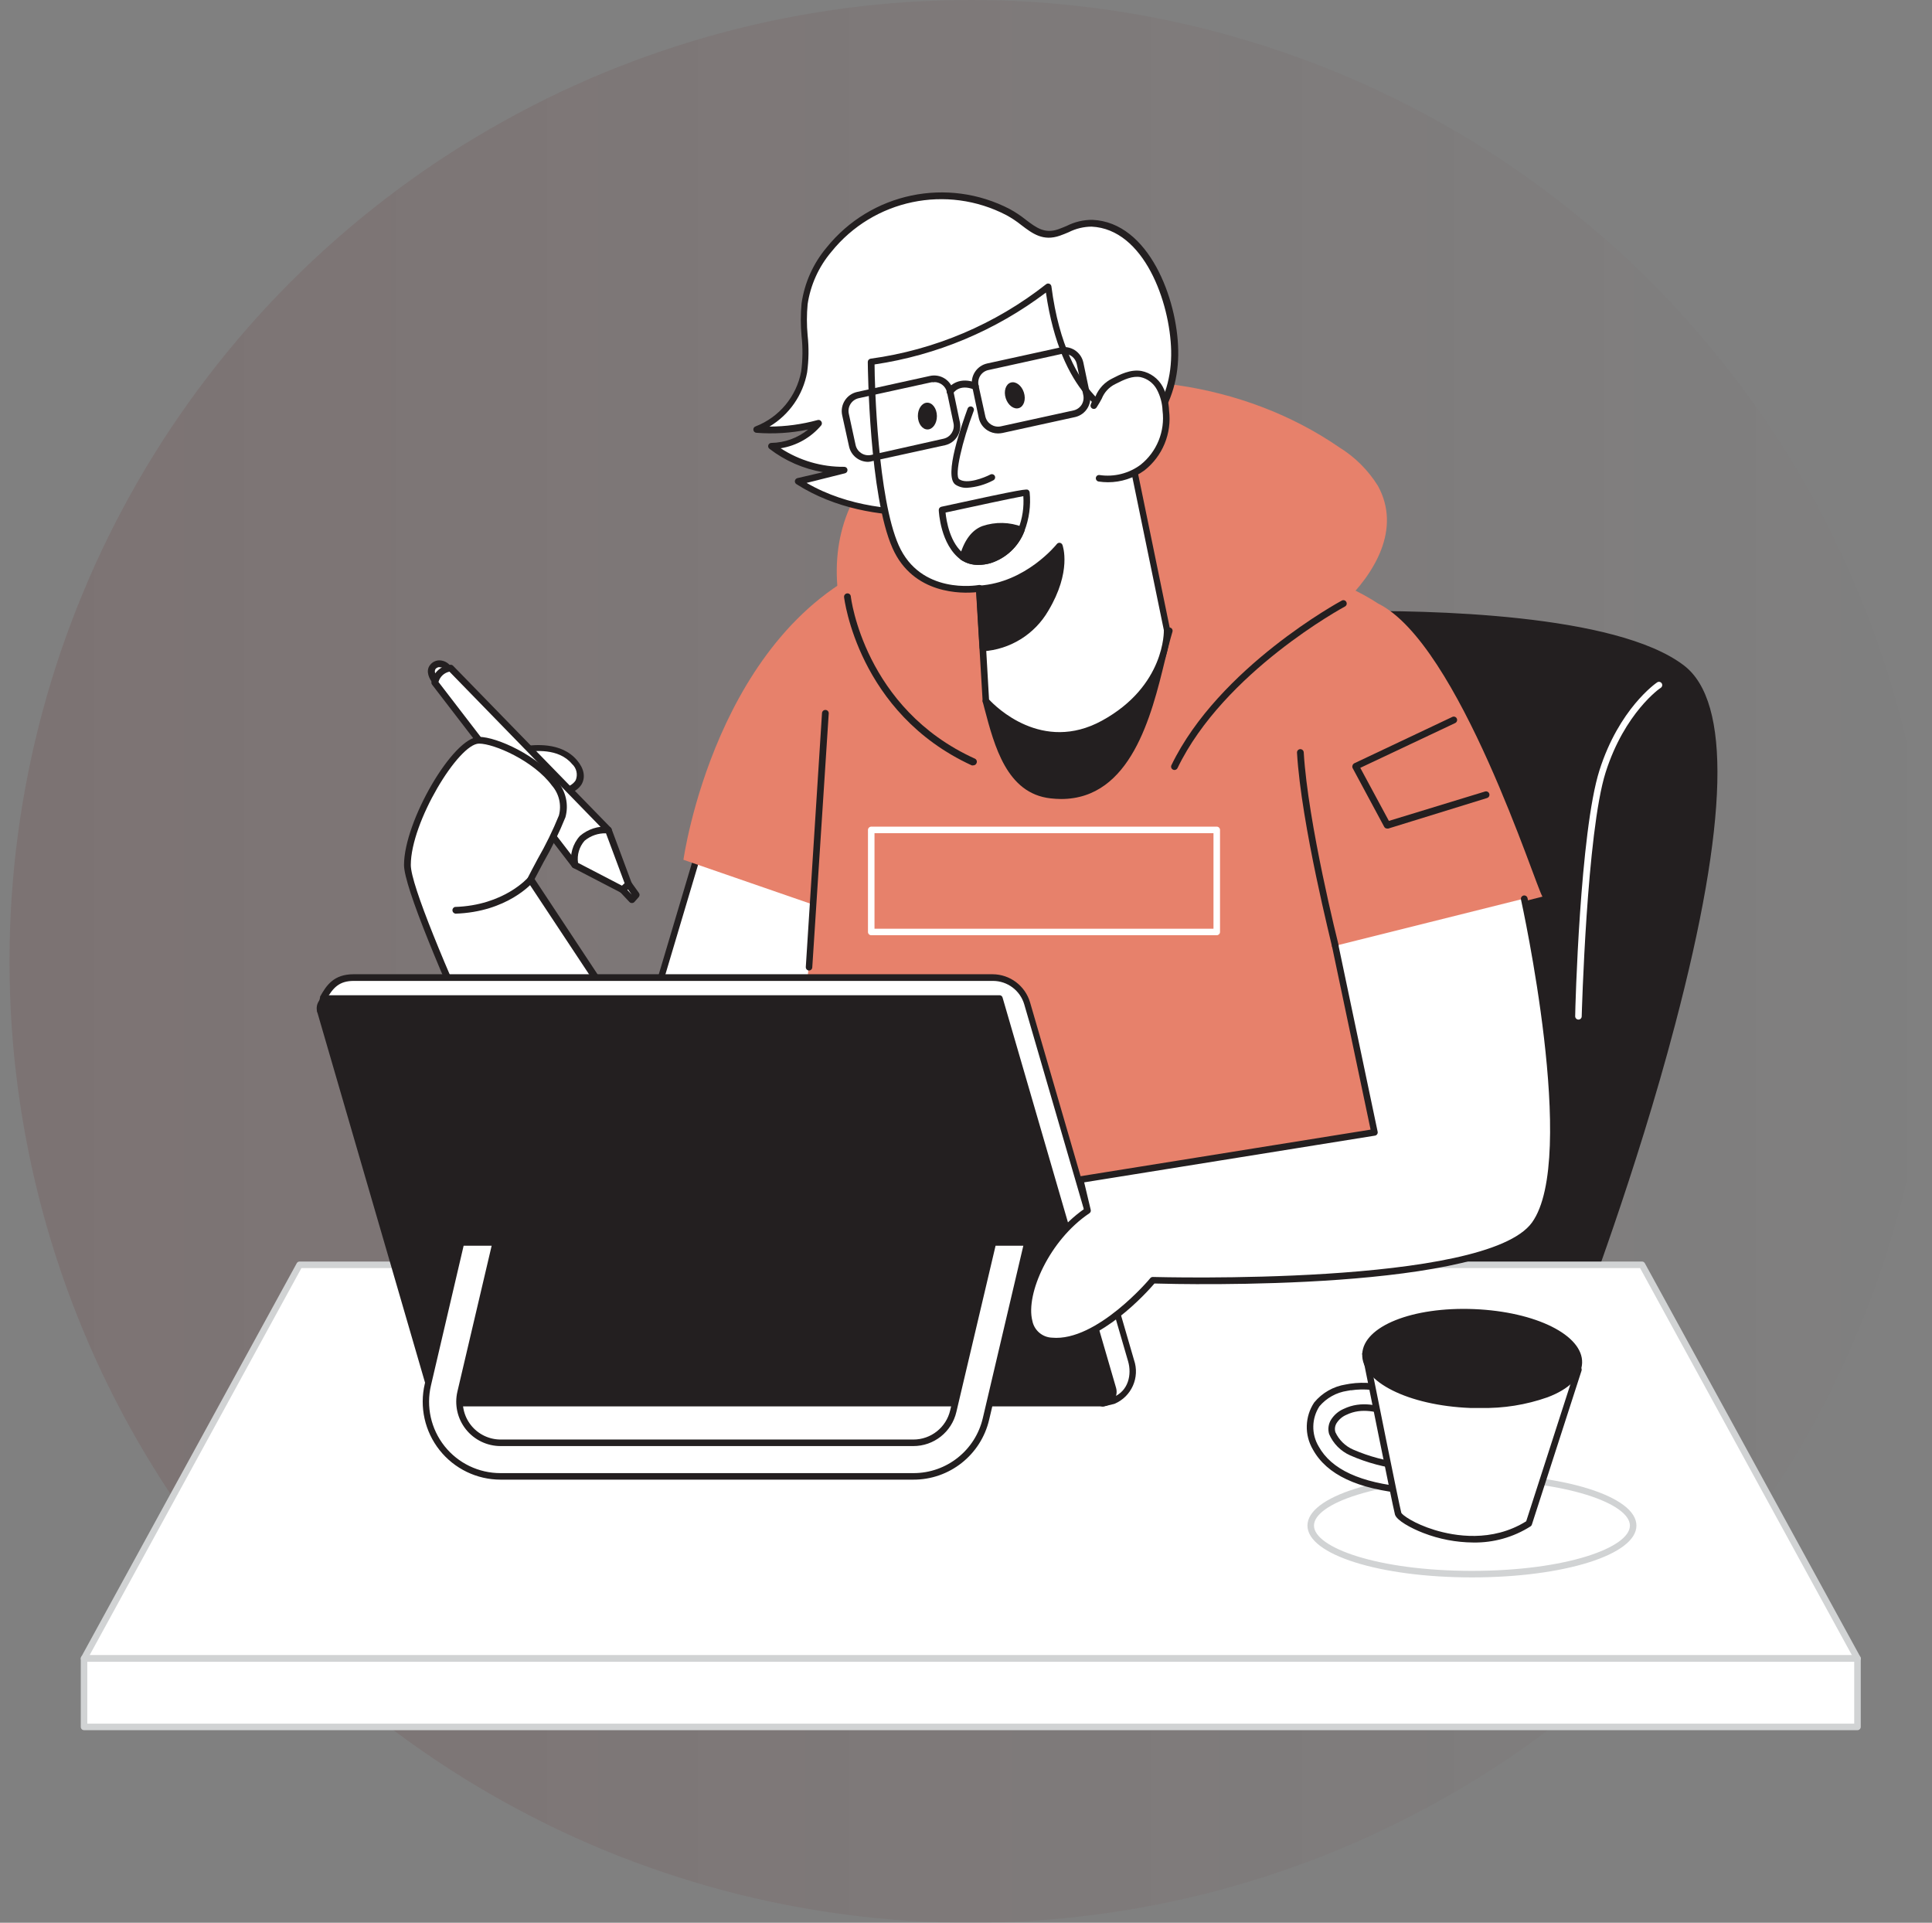 <?xml version="1.0" encoding="UTF-8"?>
<svg width="203px" height="202px" viewBox="0 0 203 202" version="1.1" xmlns="http://www.w3.org/2000/svg" xmlns:xlink="http://www.w3.org/1999/xlink" style="background: #FFFFFF;">
    <rect x="0" y="0" width="203" height="202" fill="#808080" stroke="none"/>
    <!-- Generator: Sketch 53.2 (72643) - https://sketchapp.com -->
    <title>passionate-graphic</title>
    <desc>Created with Sketch.</desc>
    <defs>
        <linearGradient x1="0%" y1="50%" x2="100%" y2="50%" id="linearGradient-1">
            <stop stop-color="#5D0202" stop-opacity="0" offset="0%"></stop>
            <stop stop-color="#5D0202" stop-opacity="0.498" offset="100%"></stop>
        </linearGradient>
    </defs>
    <g id="Designs" stroke="none" stroke-width="1" fill="none" fill-rule="evenodd">
        <g id="Desktop---Home---Active" transform="translate(-238, -1755)">
            <g id="Group-35" transform="translate(0, 1879)"></g>
            <g id="Group-27" transform="translate(165, 1755)">
                <g id="Group-26">
                    <g id="Group-23" transform="translate(74, 0)">
                        <circle id="Oval" fill="url(#linearGradient-1)" opacity="0.203" transform="translate(101, 101) scale(-1, 1) translate(-101, -101) " cx="101" cy="101" r="101"></circle>
                        <g id="designer_(1)-2" transform="translate(7, 20)" fill-rule="nonzero">
                            <g id="designer_(1)">
                                <path d="M157.845,118.136 C157.845,118.136 180.439,59.171 168.733,50.179 C157.028,41.186 107.935,44.818 105.246,48.03 C102.556,51.243 86.72,122.221 86.72,122.221 L157.845,118.136 Z" id="Path" fill="#231F20"></path>
                                <path d="M86.686,122.578 C86.586,122.577 86.492,122.535 86.425,122.461 C86.356,122.38 86.33,122.27 86.356,122.166 C87.001,119.262 102.268,51.064 104.985,47.824 C106.474,46.046 119.579,44.392 133.604,44.207 C141.837,44.097 161.797,44.433 168.946,49.918 C173.921,53.735 173.605,66.393 168.013,87.617 C163.896,103.316 158.222,118.109 158.167,118.253 C158.12,118.381 158.001,118.467 157.865,118.473 L86.706,122.591 L86.686,122.578 Z M136.197,44.873 L133.617,44.873 C119.208,45.065 106.687,46.843 105.486,48.25 C103.427,50.728 92.614,97.214 87.098,121.857 L157.584,117.793 C159.032,113.956 179.54,58.91 168.507,50.447 C163.862,46.884 152.15,44.873 136.197,44.873 Z" id="Shape" fill="#231F20"></path>
                                <path d="M66.102,67.189 L55.92,101.38 C55.92,101.38 76.922,104.092 76.922,103.316 C76.922,102.541 81.039,65.692 81.039,65.692 L66.102,67.189 Z" id="Path" fill="#FFFFFF"></path>
                                <path d="M75.866,103.762 C72.318,103.762 62.253,102.541 55.879,101.703 C55.779,101.689 55.69,101.633 55.635,101.549 C55.58,101.464 55.564,101.361 55.59,101.264 L65.773,67.072 C65.811,66.937 65.928,66.839 66.068,66.825 L81.012,65.329 C81.114,65.319 81.215,65.357 81.286,65.432 C81.361,65.502 81.397,65.604 81.382,65.706 C79.962,78.405 77.265,102.602 77.265,103.296 C77.259,103.408 77.21,103.514 77.128,103.591 C76.726,103.743 76.294,103.802 75.866,103.762 Z M56.338,101.092 C63.639,102.026 74.974,103.323 76.565,103.097 C76.826,100.131 80.168,70.202 80.627,66.077 L66.342,67.511 L56.338,101.092 Z" id="Shape" fill="#231F20"></path>
                                <path d="M46.801,58.698 C46.89,58.794 50.506,57.826 52.372,60.07 C54.239,62.315 51.817,64.319 45.923,63.159 C40.029,61.999 46.801,58.698 46.801,58.698 Z" id="Path" fill="#FFFFFF"></path>
                                <path d="M49.031,63.839 C47.964,63.828 46.9,63.716 45.854,63.503 C44.153,63.166 43.274,62.617 43.171,61.814 C42.972,60.263 46.033,58.691 46.65,58.382 C46.721,58.358 46.798,58.358 46.87,58.382 L47.096,58.382 C48.057,58.265 50.98,57.894 52.64,59.885 C53.381,60.764 53.539,61.663 53.1,62.418 C52.53,63.317 51.055,63.839 49.031,63.839 Z M46.876,59.034 C45.539,59.72 43.775,60.928 43.871,61.69 C43.871,61.944 44.228,62.425 45.991,62.775 C49.978,63.558 51.981,62.83 52.489,61.972 C52.738,61.375 52.581,60.686 52.098,60.256 C50.685,58.567 48.139,58.883 47.185,59.006 C47.055,59.034 46.959,59.034 46.876,59.034 L46.876,59.034 Z" id="Shape" fill="#231F20"></path>
                                <path d="M37.737,51.524 C37.737,51.524 36.996,50.673 37.463,50.076 C37.676,49.83 37.994,49.702 38.318,49.732 C38.642,49.762 38.932,49.946 39.096,50.227 C39.096,50.227 37.929,50.646 37.737,51.524 Z" id="Path" fill="#FFFFFF"></path>
                                <path d="M37.737,51.874 C37.635,51.875 37.538,51.833 37.47,51.758 C37.127,51.359 36.674,50.508 37.188,49.863 C37.422,49.556 37.784,49.376 38.169,49.376 C38.644,49.384 39.086,49.615 39.363,50 C39.44,50.089 39.466,50.211 39.432,50.323 C39.403,50.434 39.321,50.524 39.212,50.563 C38.938,50.659 38.204,51.044 38.08,51.6 C38.053,51.73 37.955,51.834 37.826,51.867 L37.737,51.874 Z M38.183,50.083 L38.183,50.083 C38.015,50.085 37.856,50.163 37.751,50.296 C37.672,50.448 37.672,50.63 37.751,50.783 C37.958,50.529 38.209,50.315 38.492,50.151 C38.397,50.11 38.293,50.095 38.19,50.11 L38.183,50.083 Z" id="Shape" fill="#231F20"></path>
                                <path d="M39.356,50.193 C38.517,50.261 37.829,50.887 37.682,51.716 L52.4,70.875 C52.587,68.985 54.041,67.469 55.92,67.203 L39.356,50.193 Z" id="Path" fill="#FFFFFF"></path>
                                <path d="M52.393,71.225 C52.285,71.224 52.184,71.173 52.119,71.088 L37.401,51.929 C37.334,51.841 37.311,51.727 37.339,51.62 C37.538,50.642 38.361,49.914 39.356,49.836 C39.452,49.837 39.544,49.876 39.61,49.945 L56.174,66.955 C56.268,67.049 56.3,67.187 56.256,67.312 C56.217,67.438 56.111,67.53 55.981,67.553 C54.26,67.788 52.924,69.173 52.75,70.902 C52.738,71.048 52.637,71.172 52.496,71.211 L52.393,71.225 Z M38.073,51.648 L52.215,70.051 C52.62,68.578 53.76,67.422 55.227,66.997 L39.226,50.563 C38.668,50.678 38.222,51.098 38.073,51.648 L38.073,51.648 Z" id="Shape" fill="#231F20"></path>
                                <path d="M52.4,70.875 L57.422,73.483 L58.047,72.9 L55.92,67.203 C55.92,67.203 52.009,66.811 52.4,70.875 Z" id="Path" fill="#FFFFFF"></path>
                                <path d="M57.422,73.834 C57.365,73.834 57.308,73.82 57.258,73.792 L52.235,71.184 C52.127,71.13 52.054,71.023 52.043,70.902 C51.85,69.796 52.176,68.661 52.928,67.827 C53.765,67.108 54.855,66.754 55.954,66.846 C56.091,66.859 56.209,66.949 56.256,67.079 L58.376,72.776 C58.428,72.911 58.393,73.063 58.287,73.161 L57.662,73.744 C57.596,73.802 57.511,73.834 57.422,73.834 Z M52.736,70.648 L57.361,73.051 L57.635,72.804 L55.673,67.546 C54.852,67.522 54.051,67.801 53.422,68.328 C52.864,68.964 52.614,69.812 52.736,70.648 L52.736,70.648 Z" id="Shape" fill="#231F20"></path>
                                <polygon id="Path" fill="#FFFFFF" points="57.422 73.483 58.383 74.513 58.836 73.998 58.047 72.9"></polygon>
                                <path d="M58.383,74.87 C58.285,74.871 58.192,74.828 58.129,74.753 L57.162,73.724 C57.099,73.654 57.065,73.563 57.066,73.47 C57.071,73.375 57.113,73.287 57.182,73.223 L57.807,72.639 C57.882,72.571 57.982,72.538 58.083,72.549 C58.184,72.559 58.275,72.612 58.335,72.694 L59.124,73.792 C59.227,73.921 59.227,74.103 59.124,74.232 L58.671,74.747 C58.607,74.825 58.511,74.87 58.41,74.87 L58.383,74.87 Z M57.923,73.497 L58.376,73.985 L58.376,73.985 L57.985,73.442 L57.923,73.497 Z" id="Shape" fill="#231F20"></path>
                                <path d="M47.734,72.378 C48.544,70.738 50.575,67.257 51.041,65.747 C52.331,61.629 44.777,57.771 42.334,57.771 C39.892,57.771 34.787,66.31 34.787,70.875 C34.787,75.44 51.7,110.393 51.7,110.393 L67.927,102.966 L47.734,72.378 Z" id="Path" fill="#FFFFFF"></path>
                                <path d="M51.721,110.75 C51.586,110.75 51.463,110.673 51.405,110.551 C50.719,109.123 34.451,75.46 34.451,70.875 C34.451,66.29 39.61,57.414 42.334,57.414 C44.214,57.414 48.585,59.418 50.568,62.082 C51.459,63.121 51.776,64.537 51.412,65.857 C50.758,67.476 49.992,69.047 49.12,70.559 C48.756,71.246 48.434,71.863 48.173,72.351 L68.27,102.76 C68.327,102.847 68.344,102.955 68.318,103.055 C68.288,103.153 68.218,103.233 68.126,103.275 L51.892,110.716 C51.841,110.747 51.78,110.759 51.721,110.75 L51.721,110.75 Z M42.334,58.121 C40.187,58.121 35.164,66.358 35.164,70.875 C35.164,75.076 50.211,106.439 51.885,109.933 L67.426,102.808 L47.439,72.605 C47.378,72.494 47.378,72.359 47.439,72.248 C47.7,71.726 48.077,71.019 48.489,70.25 C49.337,68.777 50.085,67.247 50.726,65.672 C51.02,64.567 50.744,63.388 49.992,62.528 C48.077,59.926 43.912,58.121 42.334,58.121 Z" id="Shape" fill="#231F20"></path>
                                <path d="M134.07,79.298 L154.071,74.197 C153.385,73.229 145.316,47.605 136.808,43.411 C129.363,38.468 111.709,35.173 96.113,36.292 C96.113,36.292 91.996,36.141 84.778,39.004 C67.2,45.992 63.81,70.326 63.81,70.326 L77.533,75.069 C77.533,75.069 74.912,106.542 72.435,122.996 C72.435,122.996 102.776,128.934 146.949,121.624 C146.983,121.61 134.152,83.952 134.07,79.298 Z" id="Path" fill="#E7816B"></path>
                                <path d="M132.423,44.118 C129.775,46.863 127.71,50.158 124.787,52.746 C118.488,58.32 110.248,62.734 101.609,62.198 C91.427,61.567 82.624,54.606 80.415,44.468 C79.042,38.111 80.469,32.208 85.382,27.718 C88.779,24.616 93.129,22.721 97.575,21.541 C109.383,18.376 122.632,20.058 132.712,26.991 C134.358,28.005 135.749,29.386 136.773,31.027 C139.292,35.592 136.396,40.287 133.13,43.424 C132.911,43.637 132.677,43.877 132.423,44.118 Z" id="Path" fill="#E7816B"></path>
                                <path d="M97.685,51.311 C97.582,51.311 95.688,53.618 95.592,53.652 C96.669,57.716 97.808,63.008 102.405,63.53 C111.73,64.594 113.143,52.156 114.9,46.287 C108.443,48.099 103.887,48.827 97.685,51.311 Z" id="Path" fill="#231F20"></path>
                                <path d="M103.496,63.942 C103.12,63.939 102.744,63.916 102.371,63.873 C97.781,63.352 96.484,58.382 95.434,54.407 L95.256,53.721 C95.222,53.583 95.276,53.438 95.393,53.357 C95.503,53.254 96.004,52.671 96.367,52.245 C97.431,51.023 97.444,51.016 97.554,50.968 L97.554,50.968 C101.352,49.499 105.25,48.304 109.218,47.392 C110.968,46.953 112.773,46.499 114.776,45.937 C114.896,45.903 115.025,45.937 115.112,46.026 C115.196,46.116 115.227,46.243 115.195,46.362 C114.934,47.234 114.68,48.264 114.406,49.355 C112.985,55.231 110.81,63.935 103.496,63.942 Z M95.949,53.762 L96.072,54.236 C97.122,58.217 98.302,62.727 102.426,63.159 C110.062,64.031 112.196,55.444 113.761,49.17 C113.973,48.312 114.179,47.488 114.385,46.747 C112.608,47.234 110.954,47.646 109.397,48.044 C105.465,48.937 101.603,50.116 97.842,51.572 C97.705,51.71 97.225,52.259 96.868,52.677 C96.388,53.295 96.12,53.597 95.969,53.762 L95.949,53.762 Z" id="Shape" fill="#231F20"></path>
                                <path d="M106.714,3.432 C105.342,3.377 104.464,3.974 103.283,4.4 C100.985,5.21 99.914,3.288 97.938,2.265 C91.524,-1.071 83.647,0.58 79.111,6.212 C77.742,7.834 76.855,9.808 76.552,11.91 C76.264,14.285 76.929,16.715 76.517,19.062 C76.006,21.803 74.118,24.087 71.522,25.103 C73.719,25.273 75.928,25.064 78.054,24.485 C76.818,25.955 75.007,26.819 73.087,26.854 C75.275,28.537 77.963,29.438 80.723,29.414 L75.886,30.547 C80.003,33.189 85.019,33.979 89.869,33.759 C99.53,33.258 115.709,29.304 115.428,16.783 C115.27,11.985 112.635,3.707 106.714,3.432 Z" id="Path" fill="#FFFFFF"></path>
                                <path d="M88.209,34.164 C84.511,34.164 79.776,33.478 75.673,30.856 C75.558,30.779 75.499,30.642 75.522,30.505 C75.551,30.372 75.652,30.266 75.783,30.231 L78.473,29.606 C76.425,29.257 74.494,28.414 72.847,27.149 C72.728,27.06 72.68,26.906 72.727,26.766 C72.774,26.625 72.905,26.531 73.052,26.531 C74.461,26.508 75.822,26.012 76.915,25.124 C75.125,25.495 73.29,25.611 71.467,25.467 C71.308,25.452 71.18,25.33 71.159,25.172 C71.133,25.011 71.225,24.855 71.378,24.801 C73.872,23.841 75.69,21.656 76.181,19.028 C76.346,17.794 76.36,16.545 76.222,15.308 C76.115,14.166 76.115,13.017 76.222,11.875 C76.534,9.709 77.447,7.673 78.857,5.999 C83.496,0.24 91.552,-1.446 98.11,1.97 C98.694,2.289 99.25,2.659 99.77,3.075 C100.882,3.92 101.76,4.585 103.201,4.084 C103.51,3.974 103.798,3.851 104.079,3.734 C104.917,3.309 105.844,3.09 106.783,3.096 L106.783,3.096 C112.725,3.357 115.702,11.416 115.798,16.783 C115.922,22.474 112.814,26.957 106.556,30.094 C100.299,33.231 92.834,33.958 89.918,34.109 C89.341,34.15 88.785,34.164 88.209,34.164 Z M76.751,30.732 C81.183,33.306 86.267,33.649 89.828,33.478 C92.683,33.327 99.983,32.647 106.193,29.531 C112.196,26.524 115.174,22.261 115.057,16.852 C114.941,11.745 112.203,4.077 106.7,3.81 C105.863,3.816 105.039,4.015 104.292,4.393 C103.997,4.517 103.695,4.647 103.373,4.757 C101.595,5.382 100.484,4.537 99.311,3.645 C98.823,3.254 98.302,2.907 97.753,2.608 C91.486,-0.663 83.782,0.95 79.351,6.459 C78.027,8.023 77.165,9.925 76.86,11.951 C76.758,13.045 76.758,14.145 76.86,15.239 C77,16.531 76.981,17.836 76.806,19.124 C76.367,21.503 74.924,23.577 72.847,24.815 C74.557,24.813 76.26,24.582 77.91,24.128 C78.056,24.086 78.212,24.145 78.294,24.273 C78.38,24.394 78.38,24.556 78.294,24.678 C77.209,25.97 75.693,26.828 74.027,27.094 C76.011,28.388 78.334,29.067 80.703,29.043 C80.878,29.039 81.028,29.17 81.046,29.345 C81.068,29.519 80.956,29.682 80.785,29.723 L76.751,30.732 Z" id="Shape" fill="#231F20"></path>
                                <path d="M94.906,41.832 L95.592,53.652 C95.592,53.652 100.992,59.83 107.942,56.034 C114.893,52.238 114.625,46.218 114.625,46.218 L110.062,24.025 C110.062,24.025 103.757,22.57 102.151,10.146 C96.772,14.406 90.344,17.136 83.543,18.047 C83.543,18.047 83.667,31.947 86.116,37.473 C88.566,42.999 94.906,41.832 94.906,41.832 Z" id="Path" fill="#FFFFFF"></path>
                                <path d="M103.379,57.606 C98.659,57.606 95.372,53.934 95.331,53.879 C95.28,53.822 95.251,53.749 95.249,53.673 L94.563,42.216 C93.115,42.36 87.955,42.498 85.78,37.589 C83.331,32.098 83.187,18.596 83.18,18.026 C83.181,17.855 83.306,17.71 83.475,17.683 C90.203,16.765 96.565,14.068 101.904,9.871 C102,9.787 102.135,9.763 102.254,9.809 C102.371,9.855 102.455,9.959 102.474,10.084 C103.283,16.372 105.328,19.728 106.899,21.444 C107.748,22.469 108.864,23.239 110.124,23.668 C110.253,23.702 110.351,23.806 110.378,23.936 L114.948,46.149 C114.948,46.266 115.153,52.478 108.086,56.336 C106.65,57.152 105.031,57.589 103.379,57.606 L103.379,57.606 Z M95.921,53.487 C96.607,54.236 101.52,59.137 107.784,55.712 C114.454,52.06 114.289,46.259 114.289,46.204 L109.767,24.238 C108.628,23.861 103.469,21.582 101.897,10.736 C96.623,14.722 90.432,17.318 83.893,18.287 C83.893,20.346 84.236,32.331 86.425,37.281 C88.737,42.484 94.597,41.502 94.844,41.461 C94.94,41.442 95.04,41.465 95.118,41.523 C95.194,41.587 95.241,41.678 95.249,41.777 L95.921,53.487 Z" id="Shape" fill="#231F20"></path>
                                <path d="M107.489,30.245 C109.101,30.487 110.744,30.083 112.059,29.119 C113.865,27.688 114.795,25.42 114.515,23.133 C114.473,22.292 114.238,21.473 113.829,20.737 C113.424,19.993 112.715,19.462 111.887,19.282 C110.874,19.219 109.868,19.486 109.019,20.044 C107.688,20.731 107.647,21.492 106.92,22.618 C107.002,22.515 107.064,22.227 107.146,22.124" id="Path" fill="#FFFFFF"></path>
                                <path d="M108.409,30.663 C108.083,30.662 107.757,30.637 107.434,30.588 C107.246,30.556 107.117,30.379 107.146,30.19 C107.16,30.1 107.209,30.019 107.282,29.966 C107.356,29.913 107.448,29.892 107.537,29.908 C109.057,30.132 110.604,29.745 111.839,28.831 C113.549,27.47 114.426,25.315 114.152,23.147 C114.124,22.359 113.915,21.589 113.541,20.895 C113.183,20.245 112.563,19.78 111.839,19.618 C110.989,19.467 110.138,19.859 109.191,20.346 C108.54,20.663 108.031,21.211 107.764,21.884 C107.62,22.145 107.462,22.44 107.249,22.762 C107.235,22.79 107.216,22.816 107.194,22.838 C107.079,22.98 106.872,23.004 106.728,22.893 C106.577,22.786 106.54,22.578 106.645,22.426 L106.645,22.426 C106.645,22.426 106.645,22.337 106.693,22.289 C106.734,22.164 106.791,22.047 106.865,21.939 C106.9,21.897 106.945,21.864 106.995,21.843 L107.126,21.595 C107.465,20.799 108.078,20.151 108.855,19.769 C109.664,19.351 110.783,18.774 111.929,18.973 C112.871,19.16 113.684,19.753 114.152,20.593 C114.572,21.378 114.807,22.25 114.838,23.14 C115.133,25.544 114.149,27.926 112.244,29.421 C111.13,30.232 109.787,30.667 108.409,30.663 L108.409,30.663 Z" id="Path" fill="#231F20"></path>
                                <path d="M95.262,48.051 C98.006,47.853 100.474,46.312 101.856,43.932 C104.278,39.889 103.311,37.301 103.311,37.301 C103.311,37.301 100.045,41.468 94.906,41.804 L95.262,48.051 Z" id="Path" fill="#231F20"></path>
                                <path d="M95.262,48.387 C95.082,48.387 94.934,48.245 94.926,48.065 L94.563,41.887 C94.557,41.796 94.588,41.706 94.648,41.638 C94.709,41.569 94.794,41.528 94.885,41.523 C99.805,41.207 103.009,37.198 103.043,37.157 C103.119,37.058 103.243,37.008 103.366,37.027 C103.487,37.047 103.589,37.131 103.633,37.246 C103.674,37.356 104.628,40.033 102.144,44.172 C100.709,46.645 98.135,48.238 95.283,48.422 L95.262,48.387 Z M95.262,42.141 L95.585,47.68 C98.069,47.374 100.27,45.934 101.547,43.781 C103.187,41.035 103.228,39.031 103.105,38.07 C101.051,40.307 98.274,41.748 95.262,42.141 Z" id="Shape" fill="#231F20"></path>
                                <path d="M94,23.044 C94,23.044 91.427,29.826 92.593,30.636 C93.76,31.446 96.223,30.155 96.223,30.155" id="Path" fill="#FFFFFF"></path>
                                <path d="M93.609,31.247 C93.18,31.266 92.755,31.151 92.394,30.917 C91.105,30.025 93.081,24.575 93.671,22.92 C93.738,22.745 93.934,22.656 94.11,22.721 C94.196,22.753 94.265,22.819 94.302,22.903 C94.34,22.987 94.342,23.082 94.309,23.167 C93.115,26.318 92.25,29.963 92.786,30.348 C93.602,30.91 95.427,30.183 96.058,29.853 C96.227,29.767 96.434,29.831 96.525,29.997 C96.61,30.166 96.542,30.372 96.374,30.457 C95.519,30.915 94.576,31.184 93.609,31.247 L93.609,31.247 Z" id="Path" fill="#231F20"></path>
                                <ellipse id="Oval" fill="#231F20" transform="translate(98.628, 21.533) rotate(-17.91) translate(-98.628, -21.533) " cx="98.628" cy="21.533" rx="1" ry="1.407"></ellipse>
                                <ellipse id="Oval" fill="#231F20" transform="translate(89.443, 23.711) rotate(-0.78) translate(-89.443, -23.711) " cx="89.443" cy="23.711" rx="1" ry="1.407"></ellipse>
                                <path d="M94.816,39.347 C94.158,39.364 93.51,39.174 92.964,38.804 C90.803,37.226 90.645,33.739 90.638,33.588 C90.634,33.42 90.749,33.274 90.912,33.237 C99.791,31.295 99.887,31.363 100.045,31.48 C100.124,31.54 100.176,31.629 100.189,31.727 L100.189,31.727 C100.326,33.111 100.136,34.508 99.633,35.805 C99.021,37.415 97.703,38.655 96.058,39.168 C95.655,39.285 95.237,39.345 94.816,39.347 L94.816,39.347 Z M91.352,33.855 C91.434,34.686 91.804,37.116 93.355,38.242 C94.103,38.701 95.016,38.801 95.846,38.516 C97.295,38.065 98.458,36.975 99.002,35.558 C99.427,34.466 99.605,33.294 99.523,32.125 C98.343,32.338 94.178,33.231 91.352,33.848 L91.352,33.855 Z" id="Shape" fill="#231F20"></path>
                                <path d="M99.318,35.695 C98,38.88 94.7,39.642 93.142,38.537 C93.492,37.322 94.13,36.059 95.317,35.599 C96.62,35.154 98.038,35.188 99.318,35.695 L99.318,35.695 Z" id="Path" fill="#231F20"></path>
                                <path d="M94.816,39.34 C94.158,39.358 93.511,39.171 92.964,38.804 C92.848,38.72 92.798,38.571 92.84,38.434 C93.307,36.759 94.11,35.688 95.214,35.269 C96.588,34.802 98.082,34.834 99.434,35.359 C99.523,35.391 99.594,35.458 99.633,35.544 C99.667,35.63 99.667,35.726 99.633,35.812 C99.017,37.418 97.7,38.655 96.058,39.168 C95.654,39.282 95.236,39.34 94.816,39.34 L94.816,39.34 Z M93.568,38.372 C94.281,38.709 95.097,38.758 95.846,38.509 C97.175,38.103 98.268,37.149 98.851,35.887 C97.751,35.521 96.562,35.521 95.461,35.887 C94.618,36.23 94,37.068 93.568,38.372 Z" id="Shape" fill="#231F20"></path>
                                <path d="M83.221,28.522 C82.254,28.521 81.417,27.847 81.211,26.902 L80.49,23.627 C80.248,22.517 80.951,21.42 82.061,21.177 L89.712,19.495 C90.246,19.377 90.805,19.476 91.266,19.771 C91.727,20.066 92.051,20.532 92.168,21.067 L92.854,24.341 C93.085,25.436 92.4,26.515 91.31,26.771 L91.31,26.771 L83.66,28.446 C83.517,28.488 83.37,28.514 83.221,28.522 Z M90.158,20.161 C90.06,20.151 89.961,20.151 89.863,20.161 L82.219,21.836 C81.493,22.003 81.034,22.719 81.183,23.449 L81.904,26.771 C82.074,27.491 82.784,27.947 83.509,27.801 L91.159,26.085 C91.879,25.914 92.334,25.204 92.189,24.478 L91.502,21.204 C91.36,20.588 90.817,20.149 90.185,20.14 L90.158,20.161 Z" id="Shape" fill="#231F20"></path>
                                <path d="M96.854,25.536 C96.46,25.535 96.074,25.42 95.743,25.206 C95.284,24.912 94.961,24.448 94.844,23.916 L94.158,20.641 C94.04,20.108 94.139,19.55 94.432,19.09 C94.727,18.627 95.193,18.301 95.729,18.184 L103.373,16.509 C103.907,16.391 104.466,16.49 104.927,16.785 C105.388,17.08 105.712,17.546 105.829,18.081 L106.515,21.355 C106.763,22.457 106.078,23.554 104.978,23.813 L97.335,25.488 C97.176,25.519 97.016,25.535 96.854,25.536 Z M103.791,17.161 C103.692,17.162 103.593,17.174 103.496,17.195 L95.853,18.877 C95.501,18.951 95.194,19.164 95.002,19.467 C94.808,19.771 94.742,20.138 94.816,20.49 L95.537,23.765 C95.707,24.485 96.417,24.94 97.142,24.794 L104.793,23.119 L104.793,23.119 C105.143,23.041 105.448,22.829 105.644,22.529 C105.835,22.225 105.899,21.857 105.822,21.506 L105.136,18.232 C104.994,17.603 104.435,17.158 103.791,17.161 Z" id="Shape" fill="#231F20"></path>
                                <path d="M91.818,21.499 C91.755,21.501 91.693,21.484 91.64,21.451 C91.473,21.353 91.416,21.14 91.509,20.971 C91.832,20.415 92.882,19.543 94.604,20.236 C94.793,20.308 94.888,20.52 94.816,20.71 C94.744,20.899 94.533,20.995 94.343,20.923 C92.806,20.305 92.189,21.245 92.127,21.355 C92.054,21.451 91.939,21.505 91.818,21.499 Z" id="Path" fill="#231F20"></path>
                                <polygon id="Path" fill="#FFFFFF" points="23.466 112.878 164.534 112.878 187.17 154.236 0.83 154.236"></polygon>
                                <path d="M187.17,154.58 L0.83,154.58 C0.71,154.579 0.599,154.517 0.535,154.415 C0.477,154.308 0.477,154.179 0.535,154.072 L23.178,112.714 C23.237,112.602 23.353,112.533 23.479,112.535 L164.527,112.535 C164.654,112.533 164.77,112.602 164.829,112.714 L187.472,154.072 C187.53,154.179 187.53,154.308 187.472,154.415 C187.407,154.519 187.292,154.581 187.17,154.58 L187.17,154.58 Z M1.413,153.893 L186.587,153.893 L164.328,113.222 L23.672,113.222 L1.413,153.893 Z" id="Shape" fill="#D1D3D4"></path>
                                <path d="M25.654,86.196 L25.956,84.892 C26.642,83.588 27.404,82.709 29.174,82.709 L96.326,82.709 C97.993,82.712 99.46,83.813 99.928,85.414 L110.845,122.935 C111.429,124.605 110.615,126.441 108.985,127.129 L107.798,127.41 L25.654,86.196 Z" id="Path" fill="#FFFFFF"></path>
                                <path d="M107.798,127.753 C107.746,127.752 107.695,127.74 107.647,127.719 L25.504,86.492 C25.361,86.422 25.286,86.261 25.325,86.107 L25.627,84.803 C25.624,84.773 25.624,84.743 25.627,84.714 C26.313,83.471 27.102,82.352 29.147,82.352 L96.299,82.352 C98.117,82.36 99.715,83.559 100.23,85.304 L111.153,122.873 C111.79,124.713 110.889,126.731 109.095,127.486 L107.867,127.781 L107.798,127.753 Z M26.073,86.011 L107.867,127.046 L108.93,126.799 C110.584,126.154 110.927,124.39 110.536,123.031 L99.619,85.51 C99.19,84.058 97.86,83.06 96.347,83.052 L29.174,83.052 C27.658,83.052 27.006,83.739 26.279,85.016 L26.073,86.011 Z" id="Shape" fill="#231F20"></path>
                                <path d="M107.798,127.41 L39.274,127.41 C38.318,127.4 37.482,126.764 37.216,125.845 L25.682,86.196 C25.594,85.888 25.655,85.556 25.848,85.3 C26.041,85.044 26.342,84.893 26.663,84.892 L97.019,84.892 L108.937,125.893 C109.044,126.252 108.974,126.64 108.749,126.939 C108.525,127.238 108.172,127.413 107.798,127.41 L107.798,127.41 Z" id="Path" fill="#231F20"></path>
                                <path d="M107.798,127.753 L39.274,127.753 C38.158,127.748 37.177,127.012 36.859,125.941 L25.325,86.292 C25.212,85.882 25.296,85.442 25.553,85.101 C25.81,84.761 26.21,84.56 26.636,84.556 L97.019,84.556 C97.169,84.553 97.301,84.652 97.341,84.796 L109.266,125.797 C109.4,126.259 109.309,126.757 109.02,127.142 C108.732,127.527 108.279,127.753 107.798,127.753 L107.798,127.753 Z M26.636,85.235 C26.424,85.239 26.226,85.339 26.098,85.508 C25.971,85.677 25.929,85.896 25.984,86.1 L37.511,125.749 C37.744,126.529 38.46,127.065 39.274,127.067 L107.798,127.067 C108.067,127.069 108.321,126.944 108.484,126.731 C108.641,126.518 108.69,126.243 108.615,125.989 L96.745,85.235 L26.636,85.235 Z" id="Shape" fill="#231F20"></path>
                                <path d="M96.305,110.517 L92.141,128.234 C91.687,130.187 89.945,131.567 87.941,131.563 L44.599,131.563 C43.281,131.563 42.035,130.959 41.217,129.926 C40.399,128.892 40.098,127.541 40.399,126.257 L44.07,110.517 L40.482,110.517 L36.969,125.447 C36.432,127.776 36.985,130.223 38.472,132.094 C39.958,133.965 42.216,135.056 44.605,135.057 L87.976,135.057 C91.593,135.055 94.737,132.571 95.578,129.051 L99.928,110.517 L96.305,110.517 Z" id="Path" fill="#FFFFFF"></path>
                                <path d="M87.941,135.448 L44.599,135.448 C42.099,135.448 39.736,134.304 38.184,132.343 C36.632,130.383 36.06,127.82 36.633,125.385 L40.139,110.448 C40.177,110.294 40.316,110.186 40.475,110.187 L44.098,110.187 C44.202,110.189 44.3,110.237 44.365,110.318 C44.429,110.399 44.452,110.506 44.427,110.606 L40.729,126.346 C40.453,127.529 40.731,128.773 41.484,129.725 C42.238,130.676 43.385,131.232 44.599,131.234 L87.969,131.234 C89.816,131.237 91.42,129.965 91.839,128.165 L96.004,110.448 C96.039,110.295 96.176,110.187 96.333,110.187 L99.956,110.187 C100.059,110.19 100.157,110.237 100.222,110.318 C100.286,110.399 100.312,110.505 100.292,110.606 L95.935,129.14 C95.072,132.854 91.752,135.474 87.941,135.448 Z M40.715,110.874 L37.284,125.543 C36.757,127.777 37.282,130.129 38.708,131.926 C40.134,133.724 42.305,134.769 44.599,134.762 L87.969,134.762 C91.453,134.772 94.482,132.371 95.269,128.975 L99.523,110.874 L96.607,110.874 L92.491,128.323 C92.006,130.436 90.122,131.93 87.955,131.92 L44.599,131.92 C43.174,131.921 41.828,131.269 40.945,130.152 C40.061,129.035 39.736,127.575 40.063,126.188 L43.659,110.874 L40.715,110.874 Z" id="Shape" fill="#231F20"></path>
                                <path d="M152.198,74.39 C152.198,74.39 158.332,101.641 153.309,108.602 C148.287,115.562 113.212,114.464 113.212,114.464 C113.212,114.464 107.524,121.294 102.584,120.841 C97.643,120.388 100.525,111.039 106.337,107.147 L105.534,103.9 L136.458,98.937 L132.341,79.353" id="Path" fill="#FFFFFF"></path>
                                <path d="M103.036,121.205 C102.867,121.205 102.696,121.205 102.522,121.205 C101.207,121.139 100.102,120.194 99.832,118.905 C99.057,115.864 101.541,110.064 105.911,107.016 L105.17,104.003 C105.146,103.912 105.161,103.814 105.211,103.735 C105.264,103.653 105.349,103.598 105.445,103.584 L136.012,98.676 L131.964,79.456 C131.945,79.366 131.963,79.274 132.014,79.198 C132.064,79.122 132.142,79.069 132.231,79.051 C132.32,79.03 132.412,79.046 132.489,79.096 C132.565,79.145 132.618,79.222 132.636,79.311 L136.753,98.896 C136.773,98.988 136.753,99.086 136.698,99.163 C136.646,99.241 136.564,99.293 136.472,99.307 L105.918,104.215 L106.604,107.098 C106.64,107.237 106.585,107.382 106.467,107.462 C102.268,110.277 99.75,115.94 100.47,118.754 C100.661,119.753 101.513,120.49 102.529,120.532 C107.229,120.971 112.821,114.354 112.862,114.279 C112.929,114.197 113.031,114.152 113.136,114.155 C113.486,114.155 148.129,115.164 152.973,108.43 C157.817,101.696 151.875,74.795 151.813,74.499 C151.786,74.377 151.827,74.249 151.92,74.164 C152.012,74.08 152.143,74.051 152.263,74.089 C152.382,74.127 152.473,74.226 152.5,74.348 C152.753,75.467 158.606,101.806 153.549,108.835 C148.609,115.7 116.231,114.931 113.301,114.842 C112.526,115.748 107.633,121.205 103.036,121.205 Z" id="Path" fill="#231F20"></path>
                                <path d="M115.4,60.894 C115.347,60.893 115.296,60.879 115.249,60.853 C115.164,60.814 115.099,60.743 115.068,60.655 C115.037,60.567 115.043,60.47 115.085,60.386 C120.066,50.09 132.856,43.163 132.986,43.095 C133.067,43.049 133.164,43.039 133.253,43.066 C133.343,43.093 133.417,43.156 133.459,43.239 C133.505,43.321 133.516,43.419 133.489,43.51 C133.462,43.6 133.399,43.676 133.315,43.719 C133.192,43.788 120.601,50.584 115.723,60.695 C115.661,60.817 115.537,60.893 115.4,60.894 Z" id="Path" fill="#231F20"></path>
                                <path d="M94.254,60.407 C94.204,60.417 94.153,60.417 94.103,60.407 C82.151,54.915 80.703,42.848 80.689,42.731 C80.669,42.536 80.81,42.361 81.005,42.34 C81.098,42.328 81.191,42.354 81.265,42.412 C81.338,42.47 81.385,42.555 81.396,42.649 C81.396,42.765 82.823,54.442 94.432,59.7 C94.609,59.781 94.688,59.988 94.611,60.167 C94.557,60.316 94.412,60.413 94.254,60.407 L94.254,60.407 Z" id="Path" fill="#231F20"></path>
                                <path d="M39.796,75.968 C39.642,75.925 39.537,75.785 39.537,75.625 C39.537,75.466 39.642,75.326 39.796,75.282 C44.969,75.124 47.48,72.2 47.508,72.172 C47.567,72.1 47.652,72.055 47.745,72.046 C47.837,72.037 47.93,72.065 48.002,72.124 C48.153,72.25 48.174,72.474 48.05,72.625 C47.94,72.756 45.305,75.824 39.816,75.989 L39.796,75.968 Z" id="Path" fill="#231F20"></path>
                                <path d="M132.3,79.703 C132.137,79.704 131.995,79.593 131.957,79.435 C131.957,79.311 128.725,66.66 128.279,59.075 C128.274,58.982 128.305,58.891 128.367,58.821 C128.429,58.752 128.516,58.71 128.608,58.704 C128.803,58.693 128.971,58.839 128.986,59.034 C129.432,66.55 132.615,79.133 132.643,79.263 C132.691,79.453 132.578,79.645 132.389,79.696 L132.3,79.703 Z" id="Path" fill="#231F20"></path>
                                <path d="M76.998,81.961 L76.998,81.961 C76.904,81.956 76.815,81.913 76.753,81.842 C76.691,81.771 76.661,81.678 76.668,81.583 L78.37,54.915 C78.375,54.821 78.418,54.733 78.489,54.671 C78.56,54.609 78.653,54.578 78.747,54.586 C78.841,54.589 78.929,54.631 78.991,54.701 C79.053,54.771 79.084,54.863 79.077,54.956 L77.348,81.625 C77.34,81.813 77.186,81.961 76.998,81.961 Z" id="Path" fill="#231F20"></path>
                                <path d="M137.748,67.045 C137.618,67.046 137.499,66.975 137.439,66.859 L134.118,60.681 C134.081,60.591 134.081,60.49 134.118,60.4 C134.15,60.308 134.216,60.231 134.303,60.187 L144.595,55.32 C144.68,55.278 144.778,55.272 144.867,55.303 C144.956,55.334 145.029,55.399 145.069,55.485 C145.153,55.661 145.079,55.872 144.904,55.959 L134.928,60.668 L137.933,66.242 L148.04,63.153 C148.162,63.116 148.295,63.147 148.388,63.235 C148.481,63.323 148.521,63.454 148.491,63.578 C148.462,63.703 148.368,63.802 148.246,63.839 L137.851,67.052 L137.748,67.045 Z" id="Path" fill="#231F20"></path>
                                <ellipse id="Oval" fill="#FFFFFF" cx="146.661" cy="140.274" rx="16.941" ry="5.1"></ellipse>
                                <path d="M146.661,145.718 C136.972,145.718 129.377,143.329 129.377,140.274 C129.377,137.219 136.972,134.831 146.661,134.831 C156.349,134.831 163.944,137.219 163.944,140.274 C163.944,143.329 156.349,145.718 146.661,145.718 Z M146.661,135.517 C136.732,135.517 130.063,137.975 130.063,140.274 C130.063,142.574 136.732,145.031 146.661,145.031 C156.589,145.031 163.258,142.574 163.258,140.274 C163.258,137.975 156.589,135.517 146.661,135.517 L146.661,135.517 Z" id="Shape" fill="#D1D3D4"></path>
                                <path d="M133.892,125.708 L133.487,125.783 C132.262,125.966 131.148,126.594 130.358,127.548 C129.454,128.929 129.414,130.705 130.255,132.126 C132.053,135.366 136.43,136.245 139.806,136.581 C140.284,136.659 140.773,136.621 141.233,136.471 C141.698,136.312 142.014,135.878 142.022,135.387 C141.963,134.986 141.705,134.642 141.336,134.474 C140.983,134.31 140.605,134.203 140.218,134.158 C138.118,133.815 135.909,133.561 133.988,132.593 C132.869,132.023 131.305,130.726 132.121,129.325 C132.407,128.882 132.818,128.533 133.302,128.323 C135.23,127.403 137.062,128.104 138.962,128.666 C139.1,128.717 139.248,128.738 139.394,128.728 C139.771,128.625 140.009,128.256 139.95,127.87 C139.888,127.04 139.058,126.497 138.276,126.188 C136.879,125.658 135.37,125.492 133.892,125.708 L133.892,125.708 Z" id="Path" fill="#FFFFFF"></path>
                                <path d="M140.376,136.959 C140.176,136.958 139.977,136.946 139.779,136.924 C134.626,136.437 131.415,134.927 129.953,132.291 C129.045,130.752 129.096,128.83 130.084,127.342 C130.925,126.322 132.112,125.648 133.418,125.447 L133.844,125.372 L133.844,125.372 C135.389,125.141 136.968,125.313 138.427,125.873 C139.113,126.127 140.232,126.724 140.321,127.843 C140.392,128.41 140.025,128.939 139.47,129.071 C139.275,129.084 139.079,129.059 138.894,128.996 L138.4,128.845 C136.712,128.33 135.12,127.85 133.48,128.632 C133.055,128.812 132.694,129.116 132.444,129.504 C132.263,129.79 132.216,130.141 132.314,130.465 C132.69,131.276 133.348,131.923 134.166,132.284 C135.87,133.026 137.677,133.503 139.525,133.698 L140.3,133.822 C140.726,133.868 141.142,133.987 141.528,134.172 C142.094,134.385 142.454,134.943 142.415,135.546 C142.375,136.15 141.946,136.657 141.357,136.794 C141.042,136.908 140.71,136.964 140.376,136.959 Z M133.947,126.051 L133.555,126.12 C132.416,126.289 131.377,126.868 130.633,127.747 C129.807,129.022 129.777,130.657 130.557,131.961 C131.895,134.378 134.935,135.778 139.84,136.238 C140.262,136.307 140.694,136.279 141.103,136.156 C141.428,136.045 141.656,135.75 141.679,135.407 C141.634,135.13 141.454,134.893 141.199,134.776 C140.88,134.63 140.539,134.537 140.19,134.501 L139.415,134.378 C137.497,134.173 135.622,133.673 133.857,132.895 C132.869,132.454 132.083,131.658 131.655,130.664 C131.503,130.155 131.575,129.606 131.854,129.154 C132.172,128.648 132.636,128.25 133.185,128.014 C135.065,127.115 136.863,127.657 138.599,128.186 L139.093,128.337 C139.185,128.371 139.283,128.387 139.381,128.385 C139.545,128.385 139.648,128.104 139.635,127.898 C139.58,127.129 138.599,126.676 138.18,126.525 C136.832,126.01 135.374,125.851 133.947,126.065 L133.947,126.051 Z" id="Shape" fill="#231F20"></path>
                                <path d="M135.477,122.234 C135.477,122.234 138.647,138.064 138.907,139.018 C139.168,139.972 146.661,143.892 152.63,140.041 L157.851,123.861 L135.477,122.234 Z" id="Path" fill="#FFFFFF"></path>
                                <path d="M146.791,142.052 C144.997,142.037 143.221,141.698 141.549,141.05 C140.232,140.542 138.736,139.718 138.571,139.107 C138.317,138.153 135.271,122.955 135.14,122.303 C135.115,122.199 135.142,122.088 135.213,122.008 C135.285,121.927 135.39,121.886 135.497,121.898 L157.872,123.559 C157.978,123.564 158.075,123.619 158.135,123.707 C158.194,123.795 158.209,123.905 158.174,124.006 L152.952,140.185 C152.927,140.259 152.876,140.323 152.808,140.363 C151.01,141.502 148.918,142.089 146.791,142.052 Z M135.902,122.612 C136.417,125.186 139.01,138.084 139.237,138.929 C139.333,139.155 140.568,140.075 142.756,140.741 C144.815,141.366 148.753,142.073 152.362,139.821 L157.412,124.177 L135.902,122.612 Z" id="Shape" fill="#231F20"></path>
                                <ellipse id="Oval" fill="#231F20" transform="translate(146.696, 122.697) rotate(-87.65) translate(-146.696, -122.697) " cx="146.696" cy="122.697" rx="4.86" ry="11.218"></ellipse>
                                <path d="M147.566,127.918 C147.203,127.918 146.839,127.918 146.475,127.918 C139.991,127.657 135.01,125.172 135.134,122.248 C135.257,119.324 140.424,117.265 146.901,117.532 C153.378,117.8 158.359,120.278 158.236,123.202 C158.181,124.644 156.863,125.948 154.592,126.799 C152.336,127.592 149.956,127.971 147.566,127.918 L147.566,127.918 Z M145.844,118.164 C140.403,118.164 135.909,119.949 135.813,122.283 C135.717,124.726 140.616,126.998 146.503,127.239 C149.176,127.395 151.853,127.019 154.38,126.133 C156.369,125.372 157.536,124.28 157.584,123.147 C157.687,120.697 152.781,118.425 146.901,118.184 L145.844,118.164 Z" id="Shape" fill="#231F20"></path>
                                <path d="M119.847,78.254 L83.543,78.254 C83.354,78.254 83.2,78.101 83.2,77.911 L83.2,67.189 C83.204,67.001 83.355,66.849 83.543,66.846 L119.847,66.846 C120.036,66.846 120.19,66.999 120.19,67.189 L120.19,77.932 C120.179,78.113 120.028,78.255 119.847,78.254 L119.847,78.254 Z M83.886,77.568 L119.504,77.568 L119.504,67.532 L83.886,67.532 L83.886,77.568 Z" id="Shape" fill="#FFFFFF"></path>
                                <rect id="Rectangle" fill="#FFFFFF" x="0.83" y="154.236" width="186.333" height="7.187"></rect>
                                <path d="M187.17,161.767 L0.83,161.767 C0.641,161.767 0.487,161.613 0.487,161.423 L0.487,154.236 C0.491,154.048 0.642,153.897 0.83,153.893 L187.17,153.893 C187.358,153.897 187.509,154.048 187.513,154.236 L187.513,161.423 C187.513,161.613 187.359,161.767 187.17,161.767 Z M1.173,161.08 L186.827,161.08 L186.827,154.58 L1.173,154.58 L1.173,161.08 Z" id="Shape" fill="#D1D3D4"></path>
                                <path d="M157.845,87.116 L157.845,87.116 C157.657,87.109 157.508,86.954 157.508,86.766 C157.508,85.977 158.009,67.367 160.061,60.922 C162.112,54.476 165.961,51.792 166.119,51.689 C166.277,51.583 166.49,51.624 166.596,51.782 C166.702,51.939 166.661,52.153 166.504,52.259 C166.462,52.259 162.709,54.86 160.713,61.128 C158.716,67.395 158.201,86.588 158.194,86.78 C158.193,86.871 158.155,86.957 158.089,87.021 C158.024,87.084 157.936,87.118 157.845,87.116 L157.845,87.116 Z" id="Path" fill="#FFFFFF"></path>
                            </g>
                        </g>
                    </g>
                </g>
            </g>
        </g>
    </g>
</svg>